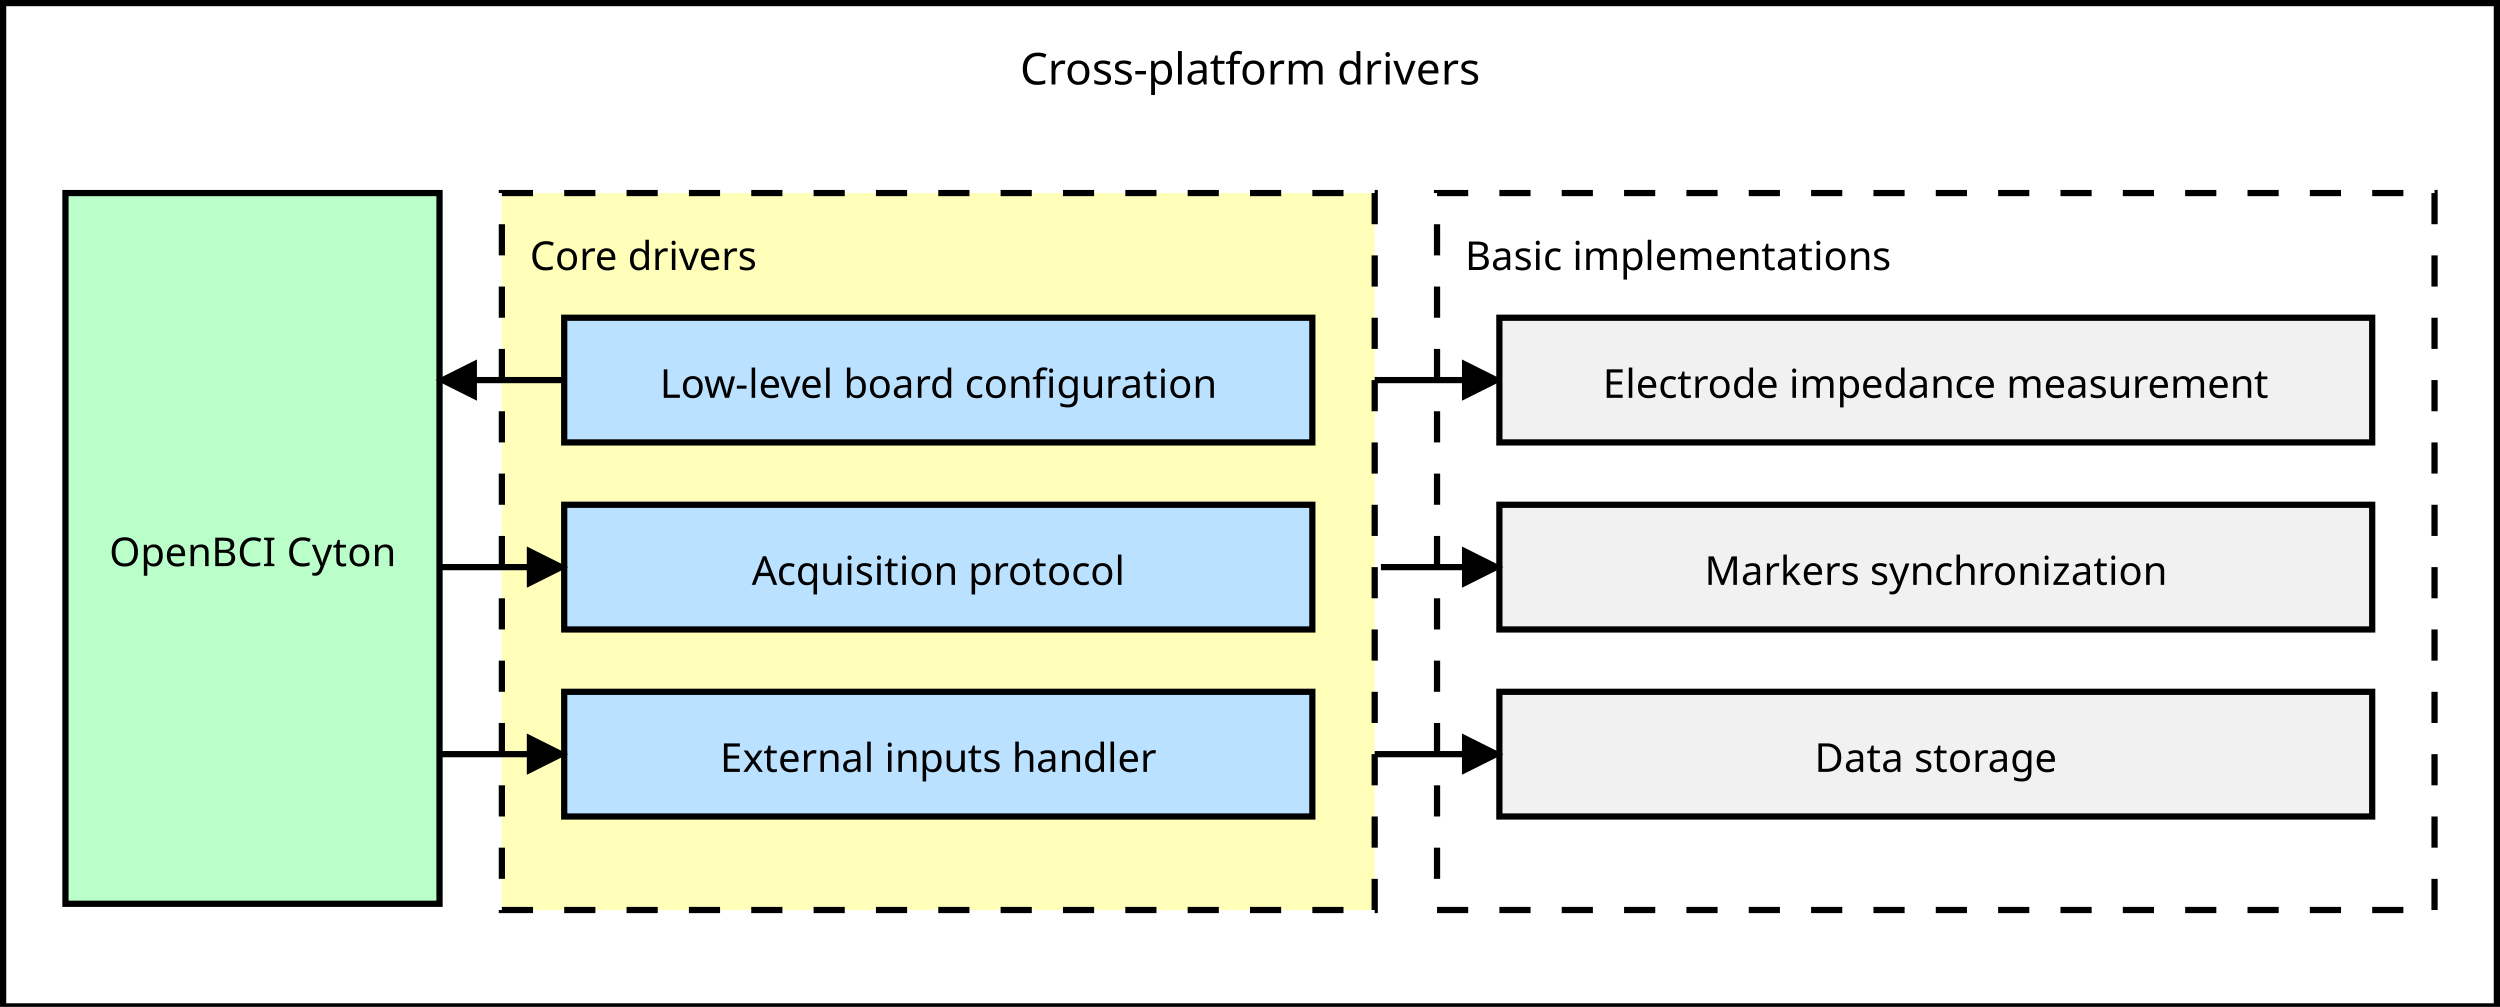 <?xml version="1.0" encoding="UTF-8"?>
<svg xmlns="http://www.w3.org/2000/svg" xmlns:xlink="http://www.w3.org/1999/xlink" width="802" height="323" viewBox="0 0 802 323">
<defs>
<g>
<g id="glyph-0-0">
<path d="M 1.328 0 L 1.328 -10.078 L 7.125 -10.078 L 7.125 0 Z M 2.047 -0.719 L 6.406 -0.719 L 6.406 -9.359 L 2.047 -9.359 Z M 2.047 -0.719 "/>
</g>
<g id="glyph-0-1">
<path d="M 5.688 -9.094 C 4.602 -9.094 3.75 -8.727 3.125 -8 C 2.508 -7.281 2.203 -6.289 2.203 -5.031 C 2.203 -3.781 2.488 -2.789 3.062 -2.062 C 3.645 -1.332 4.516 -0.969 5.672 -0.969 C 6.109 -0.969 6.523 -1.004 6.922 -1.078 C 7.316 -1.16 7.703 -1.258 8.078 -1.375 L 8.078 -0.266 C 7.703 -0.129 7.316 -0.031 6.922 0.031 C 6.523 0.102 6.047 0.141 5.484 0.141 C 4.461 0.141 3.609 -0.066 2.922 -0.484 C 2.234 -0.91 1.719 -1.516 1.375 -2.297 C 1.031 -3.078 0.859 -3.992 0.859 -5.047 C 0.859 -6.066 1.039 -6.961 1.406 -7.734 C 1.781 -8.516 2.328 -9.125 3.047 -9.562 C 3.773 -10 4.66 -10.219 5.703 -10.219 C 6.766 -10.219 7.691 -10.02 8.484 -9.625 L 7.969 -8.547 C 7.656 -8.691 7.305 -8.816 6.922 -8.922 C 6.547 -9.035 6.133 -9.094 5.688 -9.094 Z M 5.688 -9.094 "/>
</g>
<g id="glyph-0-2">
<path d="M 4.734 -7.703 C 4.867 -7.703 5.02 -7.691 5.188 -7.672 C 5.352 -7.66 5.492 -7.645 5.609 -7.625 L 5.453 -6.469 C 5.336 -6.5 5.207 -6.523 5.062 -6.547 C 4.914 -6.566 4.773 -6.578 4.641 -6.578 C 4.254 -6.578 3.891 -6.469 3.547 -6.25 C 3.211 -6.039 2.941 -5.742 2.734 -5.359 C 2.535 -4.984 2.438 -4.539 2.438 -4.031 L 2.438 0 L 1.203 0 L 1.203 -7.562 L 2.219 -7.562 L 2.359 -6.188 L 2.406 -6.188 C 2.656 -6.594 2.973 -6.945 3.359 -7.25 C 3.742 -7.551 4.203 -7.703 4.734 -7.703 Z M 4.734 -7.703 "/>
</g>
<g id="glyph-0-3">
<path d="M 7.781 -3.797 C 7.781 -2.547 7.461 -1.578 6.828 -0.891 C 6.191 -0.203 5.332 0.141 4.25 0.141 C 3.582 0.141 2.984 -0.008 2.453 -0.312 C 1.93 -0.625 1.52 -1.07 1.219 -1.656 C 0.926 -2.25 0.781 -2.961 0.781 -3.797 C 0.781 -5.047 1.094 -6.008 1.719 -6.688 C 2.352 -7.363 3.211 -7.703 4.297 -7.703 C 4.973 -7.703 5.57 -7.547 6.094 -7.234 C 6.625 -6.93 7.035 -6.488 7.328 -5.906 C 7.629 -5.332 7.781 -4.629 7.781 -3.797 Z M 2.062 -3.797 C 2.062 -2.898 2.238 -2.191 2.594 -1.672 C 2.945 -1.148 3.508 -0.891 4.281 -0.891 C 5.039 -0.891 5.598 -1.148 5.953 -1.672 C 6.305 -2.191 6.484 -2.898 6.484 -3.797 C 6.484 -4.691 6.305 -5.391 5.953 -5.891 C 5.598 -6.398 5.035 -6.656 4.266 -6.656 C 3.492 -6.656 2.93 -6.398 2.578 -5.891 C 2.234 -5.391 2.062 -4.691 2.062 -3.797 Z M 2.062 -3.797 "/>
</g>
<g id="glyph-0-4">
<path d="M 6.125 -2.094 C 6.125 -1.352 5.848 -0.797 5.297 -0.422 C 4.754 -0.047 4.023 0.141 3.109 0.141 C 2.578 0.141 2.117 0.098 1.734 0.016 C 1.359 -0.066 1.023 -0.188 0.734 -0.344 L 0.734 -1.469 C 1.035 -1.312 1.398 -1.172 1.828 -1.047 C 2.254 -0.922 2.688 -0.859 3.125 -0.859 C 3.758 -0.859 4.219 -0.957 4.5 -1.156 C 4.781 -1.363 4.922 -1.633 4.922 -1.969 C 4.922 -2.156 4.867 -2.32 4.766 -2.469 C 4.66 -2.625 4.473 -2.773 4.203 -2.922 C 3.941 -3.078 3.562 -3.25 3.062 -3.438 C 2.57 -3.625 2.148 -3.812 1.797 -4 C 1.453 -4.195 1.188 -4.426 1 -4.688 C 0.812 -4.945 0.719 -5.285 0.719 -5.703 C 0.719 -6.336 0.977 -6.828 1.5 -7.172 C 2.02 -7.523 2.707 -7.703 3.562 -7.703 C 4.02 -7.703 4.445 -7.656 4.844 -7.562 C 5.25 -7.477 5.625 -7.359 5.969 -7.203 L 5.547 -6.203 C 5.223 -6.336 4.883 -6.453 4.531 -6.547 C 4.188 -6.641 3.832 -6.688 3.469 -6.688 C 2.957 -6.688 2.566 -6.602 2.297 -6.438 C 2.035 -6.27 1.906 -6.047 1.906 -5.766 C 1.906 -5.555 1.961 -5.379 2.078 -5.234 C 2.203 -5.086 2.406 -4.945 2.688 -4.812 C 2.977 -4.676 3.367 -4.516 3.859 -4.328 C 4.336 -4.148 4.742 -3.969 5.078 -3.781 C 5.422 -3.594 5.68 -3.363 5.859 -3.094 C 6.035 -2.82 6.125 -2.488 6.125 -2.094 Z M 6.125 -2.094 "/>
</g>
<g id="glyph-0-5">
<path d="M 0.562 -3.234 L 0.562 -4.328 L 3.984 -4.328 L 3.984 -3.234 Z M 0.562 -3.234 "/>
</g>
<g id="glyph-0-6">
<path d="M 4.797 -7.703 C 5.723 -7.703 6.473 -7.375 7.047 -6.719 C 7.617 -6.07 7.906 -5.098 7.906 -3.797 C 7.906 -2.504 7.617 -1.523 7.047 -0.859 C 6.473 -0.191 5.719 0.141 4.781 0.141 C 4.195 0.141 3.711 0.031 3.328 -0.188 C 2.953 -0.406 2.656 -0.66 2.438 -0.953 L 2.359 -0.953 C 2.379 -0.797 2.395 -0.594 2.406 -0.344 C 2.426 -0.102 2.438 0.102 2.438 0.281 L 2.438 3.391 L 1.203 3.391 L 1.203 -7.562 L 2.219 -7.562 L 2.391 -6.531 L 2.438 -6.531 C 2.664 -6.863 2.961 -7.141 3.328 -7.359 C 3.691 -7.586 4.18 -7.703 4.797 -7.703 Z M 4.578 -6.656 C 3.805 -6.656 3.258 -6.438 2.938 -6 C 2.625 -5.57 2.457 -4.914 2.438 -4.031 L 2.438 -3.797 C 2.438 -2.867 2.586 -2.148 2.891 -1.641 C 3.203 -1.141 3.77 -0.891 4.594 -0.891 C 5.062 -0.891 5.441 -1.016 5.734 -1.266 C 6.035 -1.523 6.258 -1.875 6.406 -2.312 C 6.551 -2.75 6.625 -3.25 6.625 -3.812 C 6.625 -4.676 6.453 -5.363 6.109 -5.875 C 5.773 -6.395 5.266 -6.656 4.578 -6.656 Z M 4.578 -6.656 "/>
</g>
<g id="glyph-0-7">
<path d="M 2.438 0 L 1.203 0 L 1.203 -10.719 L 2.438 -10.719 Z M 2.438 0 "/>
</g>
<g id="glyph-0-8">
<path d="M 4.062 -7.688 C 4.988 -7.688 5.672 -7.484 6.109 -7.078 C 6.547 -6.672 6.766 -6.031 6.766 -5.156 L 6.766 0 L 5.875 0 L 5.625 -1.078 L 5.578 -1.078 C 5.242 -0.66 4.895 -0.352 4.531 -0.156 C 4.176 0.039 3.676 0.141 3.031 0.141 C 2.344 0.141 1.773 -0.039 1.328 -0.406 C 0.879 -0.77 0.656 -1.336 0.656 -2.109 C 0.656 -2.859 0.945 -3.438 1.531 -3.844 C 2.125 -4.25 3.039 -4.473 4.281 -4.516 L 5.562 -4.562 L 5.562 -5.016 C 5.562 -5.641 5.422 -6.07 5.141 -6.312 C 4.867 -6.562 4.488 -6.688 4 -6.688 C 3.602 -6.688 3.223 -6.625 2.859 -6.5 C 2.504 -6.383 2.172 -6.254 1.859 -6.109 L 1.484 -7.047 C 1.805 -7.223 2.191 -7.375 2.641 -7.5 C 3.098 -7.625 3.57 -7.688 4.062 -7.688 Z M 4.438 -3.656 C 3.488 -3.613 2.832 -3.461 2.469 -3.203 C 2.113 -2.941 1.938 -2.57 1.938 -2.094 C 1.938 -1.664 2.062 -1.352 2.312 -1.156 C 2.57 -0.957 2.906 -0.859 3.312 -0.859 C 3.957 -0.859 4.488 -1.035 4.906 -1.391 C 5.332 -1.742 5.547 -2.285 5.547 -3.016 L 5.547 -3.703 Z M 4.438 -3.656 "/>
</g>
<g id="glyph-0-9">
<path d="M 3.719 -0.875 C 3.906 -0.875 4.098 -0.891 4.297 -0.922 C 4.492 -0.953 4.656 -0.988 4.781 -1.031 L 4.781 -0.078 C 4.645 -0.016 4.457 0.035 4.219 0.078 C 3.977 0.117 3.742 0.141 3.516 0.141 C 3.117 0.141 2.754 0.07 2.422 -0.062 C 2.086 -0.195 1.816 -0.43 1.609 -0.766 C 1.398 -1.109 1.297 -1.586 1.297 -2.203 L 1.297 -6.609 L 0.219 -6.609 L 0.219 -7.203 L 1.312 -7.688 L 1.812 -9.297 L 2.547 -9.297 L 2.547 -7.562 L 4.734 -7.562 L 4.734 -6.609 L 2.547 -6.609 L 2.547 -2.234 C 2.547 -1.766 2.656 -1.422 2.875 -1.203 C 3.094 -0.984 3.375 -0.875 3.719 -0.875 Z M 3.719 -0.875 "/>
</g>
<g id="glyph-0-10">
<path d="M 4.688 -6.609 L 2.781 -6.609 L 2.781 0 L 1.531 0 L 1.531 -6.609 L 0.219 -6.609 L 0.219 -7.188 L 1.531 -7.609 L 1.531 -8.047 C 1.531 -9.023 1.75 -9.727 2.188 -10.156 C 2.625 -10.582 3.227 -10.797 4 -10.797 C 4.289 -10.797 4.562 -10.77 4.812 -10.719 C 5.062 -10.664 5.273 -10.609 5.453 -10.547 L 5.141 -9.562 C 4.984 -9.613 4.805 -9.66 4.609 -9.703 C 4.41 -9.754 4.207 -9.781 4 -9.781 C 3.594 -9.781 3.285 -9.641 3.078 -9.359 C 2.879 -9.086 2.781 -8.656 2.781 -8.062 L 2.781 -7.562 L 4.688 -7.562 Z M 4.688 -6.609 "/>
</g>
<g id="glyph-0-11">
<path d="M 9.5 -7.703 C 10.352 -7.703 10.988 -7.484 11.406 -7.047 C 11.832 -6.609 12.047 -5.898 12.047 -4.922 L 12.047 0 L 10.828 0 L 10.828 -4.875 C 10.828 -6.062 10.312 -6.656 9.281 -6.656 C 8.551 -6.656 8.023 -6.441 7.703 -6.016 C 7.391 -5.598 7.234 -4.984 7.234 -4.172 L 7.234 0 L 6.016 0 L 6.016 -4.875 C 6.016 -6.062 5.492 -6.656 4.453 -6.656 C 3.691 -6.656 3.164 -6.422 2.875 -5.953 C 2.582 -5.484 2.438 -4.805 2.438 -3.922 L 2.438 0 L 1.203 0 L 1.203 -7.562 L 2.203 -7.562 L 2.391 -6.531 L 2.453 -6.531 C 2.691 -6.926 3.008 -7.219 3.406 -7.406 C 3.801 -7.602 4.227 -7.703 4.688 -7.703 C 5.875 -7.703 6.645 -7.281 7 -6.438 L 7.062 -6.438 C 7.32 -6.863 7.672 -7.18 8.109 -7.391 C 8.547 -7.598 9.008 -7.703 9.5 -7.703 Z M 9.5 -7.703 "/>
</g>
<g id="glyph-0-12">
</g>
<g id="glyph-0-13">
<path d="M 3.875 0.141 C 2.938 0.141 2.188 -0.18 1.625 -0.828 C 1.062 -1.484 0.781 -2.461 0.781 -3.766 C 0.781 -5.066 1.062 -6.047 1.625 -6.703 C 2.195 -7.367 2.953 -7.703 3.891 -7.703 C 4.473 -7.703 4.953 -7.594 5.328 -7.375 C 5.703 -7.156 6.004 -6.895 6.234 -6.594 L 6.328 -6.594 C 6.316 -6.707 6.297 -6.883 6.266 -7.125 C 6.242 -7.363 6.234 -7.555 6.234 -7.703 L 6.234 -10.719 L 7.484 -10.719 L 7.484 0 L 6.469 0 L 6.297 -1.016 L 6.234 -1.016 C 6.004 -0.691 5.703 -0.414 5.328 -0.188 C 4.953 0.031 4.469 0.141 3.875 0.141 Z M 4.078 -0.891 C 4.879 -0.891 5.441 -1.109 5.766 -1.547 C 6.086 -1.984 6.25 -2.645 6.25 -3.531 L 6.25 -3.75 C 6.25 -4.688 6.094 -5.406 5.781 -5.906 C 5.469 -6.414 4.895 -6.672 4.062 -6.672 C 3.395 -6.672 2.895 -6.406 2.562 -5.875 C 2.227 -5.344 2.062 -4.629 2.062 -3.734 C 2.062 -2.836 2.227 -2.141 2.562 -1.641 C 2.895 -1.141 3.398 -0.891 4.078 -0.891 Z M 4.078 -0.891 "/>
</g>
<g id="glyph-0-14">
<path d="M 1.828 -10.406 C 2.016 -10.406 2.18 -10.336 2.328 -10.203 C 2.473 -10.078 2.547 -9.879 2.547 -9.609 C 2.547 -9.348 2.473 -9.148 2.328 -9.016 C 2.18 -8.879 2.016 -8.812 1.828 -8.812 C 1.629 -8.812 1.457 -8.879 1.312 -9.016 C 1.164 -9.148 1.094 -9.348 1.094 -9.609 C 1.094 -9.879 1.164 -10.078 1.312 -10.203 C 1.457 -10.336 1.629 -10.406 1.828 -10.406 Z M 2.438 -7.562 L 2.438 0 L 1.203 0 L 1.203 -7.562 Z M 2.438 -7.562 "/>
</g>
<g id="glyph-0-15">
<path d="M 2.859 0 L 0 -7.562 L 1.328 -7.562 L 2.938 -3.109 C 3.008 -2.898 3.086 -2.664 3.172 -2.406 C 3.254 -2.156 3.328 -1.914 3.391 -1.688 C 3.461 -1.457 3.516 -1.258 3.547 -1.094 L 3.594 -1.094 C 3.633 -1.258 3.688 -1.457 3.75 -1.688 C 3.82 -1.926 3.906 -2.172 4 -2.422 C 4.094 -2.68 4.172 -2.91 4.234 -3.109 L 5.844 -7.562 L 7.172 -7.562 L 4.297 0 Z M 2.859 0 "/>
</g>
<g id="glyph-0-16">
<path d="M 4.125 -7.703 C 4.77 -7.703 5.32 -7.562 5.781 -7.281 C 6.25 -7 6.609 -6.598 6.859 -6.078 C 7.109 -5.566 7.234 -4.973 7.234 -4.297 L 7.234 -3.547 L 2.062 -3.547 C 2.082 -2.68 2.301 -2.023 2.719 -1.578 C 3.133 -1.141 3.719 -0.922 4.469 -0.922 C 4.945 -0.922 5.375 -0.961 5.75 -1.047 C 6.125 -1.141 6.508 -1.27 6.906 -1.438 L 6.906 -0.359 C 6.52 -0.18 6.133 -0.055 5.75 0.016 C 5.375 0.098 4.93 0.141 4.422 0.141 C 3.703 0.141 3.066 -0.004 2.516 -0.297 C 1.961 -0.586 1.535 -1.02 1.234 -1.594 C 0.93 -2.176 0.781 -2.883 0.781 -3.719 C 0.781 -4.551 0.914 -5.266 1.188 -5.859 C 1.469 -6.453 1.859 -6.906 2.359 -7.219 C 2.867 -7.539 3.457 -7.703 4.125 -7.703 Z M 4.109 -6.688 C 3.516 -6.688 3.047 -6.492 2.703 -6.109 C 2.359 -5.734 2.156 -5.207 2.094 -4.531 L 5.938 -4.531 C 5.926 -5.164 5.773 -5.68 5.484 -6.078 C 5.191 -6.484 4.734 -6.688 4.109 -6.688 Z M 4.109 -6.688 "/>
</g>
<g id="glyph-1-0">
<path d="M 1.203 0 L 1.203 -9.141 L 6.469 -9.141 L 6.469 0 Z M 1.859 -0.656 L 5.812 -0.656 L 5.812 -8.484 L 1.859 -8.484 Z M 1.859 -0.656 "/>
</g>
<g id="glyph-1-1">
<path d="M 3.859 -9.141 C 4.992 -9.141 5.852 -8.969 6.438 -8.625 C 7.02 -8.289 7.312 -7.707 7.312 -6.875 C 7.312 -6.332 7.16 -5.883 6.859 -5.531 C 6.566 -5.176 6.141 -4.945 5.578 -4.844 L 5.578 -4.781 C 5.961 -4.727 6.312 -4.617 6.625 -4.453 C 6.938 -4.285 7.18 -4.051 7.359 -3.75 C 7.535 -3.457 7.625 -3.07 7.625 -2.594 C 7.625 -1.77 7.336 -1.129 6.766 -0.672 C 6.203 -0.223 5.43 0 4.453 0 L 1.234 0 L 1.234 -9.141 Z M 4.078 -5.25 C 4.867 -5.25 5.406 -5.375 5.688 -5.625 C 5.977 -5.875 6.125 -6.25 6.125 -6.75 C 6.125 -7.25 5.945 -7.609 5.594 -7.828 C 5.238 -8.047 4.676 -8.156 3.906 -8.156 L 2.391 -8.156 L 2.391 -5.25 Z M 2.391 -4.281 L 2.391 -0.969 L 4.234 -0.969 C 5.047 -0.969 5.609 -1.125 5.922 -1.438 C 6.242 -1.758 6.406 -2.176 6.406 -2.688 C 6.406 -3.164 6.238 -3.551 5.906 -3.844 C 5.57 -4.133 4.984 -4.281 4.141 -4.281 Z M 2.391 -4.281 "/>
</g>
<g id="glyph-1-2">
<path d="M 3.688 -6.969 C 4.52 -6.969 5.133 -6.785 5.531 -6.422 C 5.938 -6.055 6.141 -5.473 6.141 -4.672 L 6.141 0 L 5.328 0 L 5.109 -0.969 L 5.062 -0.969 C 4.758 -0.594 4.441 -0.316 4.109 -0.141 C 3.785 0.035 3.332 0.125 2.75 0.125 C 2.125 0.125 1.609 -0.035 1.203 -0.359 C 0.797 -0.691 0.594 -1.207 0.594 -1.906 C 0.594 -2.594 0.859 -3.117 1.391 -3.484 C 1.93 -3.859 2.758 -4.062 3.875 -4.094 L 5.047 -4.141 L 5.047 -4.547 C 5.047 -5.117 4.922 -5.516 4.672 -5.734 C 4.422 -5.953 4.07 -6.062 3.625 -6.062 C 3.258 -6.062 2.914 -6.008 2.594 -5.906 C 2.27 -5.801 1.969 -5.68 1.688 -5.547 L 1.344 -6.391 C 1.645 -6.547 2 -6.68 2.406 -6.797 C 2.812 -6.91 3.238 -6.969 3.688 -6.969 Z M 4.016 -3.312 C 3.16 -3.281 2.566 -3.145 2.234 -2.906 C 1.91 -2.664 1.75 -2.328 1.75 -1.891 C 1.75 -1.504 1.863 -1.223 2.094 -1.047 C 2.332 -0.867 2.633 -0.781 3 -0.781 C 3.582 -0.781 4.066 -0.938 4.453 -1.25 C 4.836 -1.57 5.031 -2.066 5.031 -2.734 L 5.031 -3.359 Z M 4.016 -3.312 "/>
</g>
<g id="glyph-1-3">
<path d="M 5.547 -1.891 C 5.547 -1.223 5.297 -0.719 4.797 -0.375 C 4.305 -0.039 3.645 0.125 2.812 0.125 C 2.332 0.125 1.922 0.082 1.578 0 C 1.234 -0.07 0.93 -0.176 0.672 -0.312 L 0.672 -1.328 C 0.941 -1.191 1.27 -1.066 1.656 -0.953 C 2.039 -0.836 2.438 -0.781 2.844 -0.781 C 3.414 -0.781 3.828 -0.867 4.078 -1.047 C 4.336 -1.234 4.469 -1.484 4.469 -1.797 C 4.469 -1.961 4.422 -2.113 4.328 -2.25 C 4.234 -2.383 4.062 -2.52 3.812 -2.656 C 3.57 -2.789 3.227 -2.945 2.781 -3.125 C 2.332 -3.289 1.953 -3.457 1.641 -3.625 C 1.328 -3.801 1.082 -4.008 0.906 -4.25 C 0.738 -4.488 0.656 -4.797 0.656 -5.172 C 0.656 -5.754 0.891 -6.203 1.359 -6.516 C 1.836 -6.828 2.457 -6.984 3.219 -6.984 C 3.645 -6.984 4.035 -6.941 4.391 -6.859 C 4.754 -6.785 5.094 -6.676 5.406 -6.531 L 5.031 -5.625 C 4.738 -5.75 4.43 -5.852 4.109 -5.938 C 3.797 -6.02 3.473 -6.062 3.141 -6.062 C 2.68 -6.062 2.332 -5.988 2.094 -5.844 C 1.852 -5.695 1.734 -5.492 1.734 -5.234 C 1.734 -5.047 1.785 -4.883 1.891 -4.75 C 2.004 -4.625 2.191 -4.5 2.453 -4.375 C 2.711 -4.25 3.062 -4.098 3.5 -3.922 C 3.926 -3.766 4.289 -3.598 4.594 -3.422 C 4.906 -3.254 5.141 -3.047 5.297 -2.797 C 5.461 -2.555 5.547 -2.254 5.547 -1.891 Z M 5.547 -1.891 "/>
</g>
<g id="glyph-1-4">
<path d="M 1.656 -9.438 C 1.832 -9.438 1.984 -9.375 2.109 -9.25 C 2.242 -9.133 2.312 -8.957 2.312 -8.719 C 2.312 -8.477 2.242 -8.297 2.109 -8.172 C 1.984 -8.055 1.832 -8 1.656 -8 C 1.469 -8 1.312 -8.055 1.188 -8.172 C 1.062 -8.297 1 -8.477 1 -8.719 C 1 -8.957 1.062 -9.133 1.188 -9.25 C 1.312 -9.375 1.469 -9.438 1.656 -9.438 Z M 2.219 -6.859 L 2.219 0 L 1.094 0 L 1.094 -6.859 Z M 2.219 -6.859 "/>
</g>
<g id="glyph-1-5">
<path d="M 3.844 0.125 C 3.238 0.125 2.695 0.004 2.219 -0.234 C 1.75 -0.484 1.379 -0.867 1.109 -1.391 C 0.836 -1.91 0.703 -2.578 0.703 -3.391 C 0.703 -4.234 0.844 -4.922 1.125 -5.453 C 1.406 -5.984 1.785 -6.367 2.266 -6.609 C 2.754 -6.859 3.305 -6.984 3.922 -6.984 C 4.266 -6.984 4.598 -6.945 4.922 -6.875 C 5.242 -6.801 5.508 -6.711 5.719 -6.609 L 5.375 -5.688 C 5.164 -5.758 4.926 -5.828 4.656 -5.891 C 4.383 -5.961 4.129 -6 3.891 -6 C 2.547 -6 1.875 -5.133 1.875 -3.406 C 1.875 -2.57 2.035 -1.938 2.359 -1.5 C 2.691 -1.062 3.18 -0.844 3.828 -0.844 C 4.203 -0.844 4.531 -0.879 4.812 -0.953 C 5.102 -1.035 5.367 -1.129 5.609 -1.234 L 5.609 -0.25 C 5.379 -0.125 5.125 -0.031 4.844 0.031 C 4.562 0.094 4.227 0.125 3.844 0.125 Z M 3.844 0.125 "/>
</g>
<g id="glyph-1-6">
</g>
<g id="glyph-1-7">
<path d="M 8.609 -6.984 C 9.391 -6.984 9.969 -6.785 10.344 -6.391 C 10.727 -5.992 10.922 -5.352 10.922 -4.469 L 10.922 0 L 9.812 0 L 9.812 -4.422 C 9.812 -5.504 9.348 -6.047 8.422 -6.047 C 7.754 -6.047 7.273 -5.852 6.984 -5.469 C 6.703 -5.082 6.562 -4.52 6.562 -3.781 L 6.562 0 L 5.453 0 L 5.453 -4.422 C 5.453 -5.504 4.984 -6.047 4.047 -6.047 C 3.348 -6.047 2.867 -5.832 2.609 -5.406 C 2.348 -4.977 2.219 -4.363 2.219 -3.562 L 2.219 0 L 1.094 0 L 1.094 -6.859 L 2 -6.859 L 2.156 -5.922 L 2.234 -5.922 C 2.441 -6.285 2.727 -6.551 3.094 -6.719 C 3.457 -6.895 3.844 -6.984 4.25 -6.984 C 5.32 -6.984 6.02 -6.598 6.344 -5.828 L 6.406 -5.828 C 6.633 -6.223 6.945 -6.516 7.344 -6.703 C 7.75 -6.891 8.172 -6.984 8.609 -6.984 Z M 8.609 -6.984 "/>
</g>
<g id="glyph-1-8">
<path d="M 4.344 -6.984 C 5.195 -6.984 5.879 -6.688 6.391 -6.094 C 6.91 -5.508 7.172 -4.625 7.172 -3.438 C 7.172 -2.27 6.91 -1.383 6.391 -0.781 C 5.879 -0.176 5.195 0.125 4.344 0.125 C 3.812 0.125 3.375 0.023 3.031 -0.172 C 2.688 -0.367 2.414 -0.602 2.219 -0.875 L 2.141 -0.875 C 2.148 -0.727 2.164 -0.539 2.188 -0.312 C 2.207 -0.094 2.219 0.094 2.219 0.25 L 2.219 3.078 L 1.094 3.078 L 1.094 -6.859 L 2.016 -6.859 L 2.156 -5.922 L 2.219 -5.922 C 2.414 -6.223 2.68 -6.473 3.016 -6.672 C 3.348 -6.879 3.789 -6.984 4.344 -6.984 Z M 4.141 -6.047 C 3.441 -6.047 2.945 -5.848 2.656 -5.453 C 2.375 -5.055 2.227 -4.457 2.219 -3.656 L 2.219 -3.438 C 2.219 -2.594 2.352 -1.941 2.625 -1.484 C 2.906 -1.035 3.422 -0.812 4.172 -0.812 C 4.586 -0.812 4.93 -0.926 5.203 -1.156 C 5.473 -1.383 5.672 -1.695 5.797 -2.094 C 5.93 -2.488 6 -2.941 6 -3.453 C 6 -4.234 5.848 -4.859 5.547 -5.328 C 5.242 -5.805 4.773 -6.047 4.141 -6.047 Z M 4.141 -6.047 "/>
</g>
<g id="glyph-1-9">
<path d="M 2.219 0 L 1.094 0 L 1.094 -9.719 L 2.219 -9.719 Z M 2.219 0 "/>
</g>
<g id="glyph-1-10">
<path d="M 3.734 -6.984 C 4.328 -6.984 4.832 -6.852 5.25 -6.594 C 5.676 -6.344 6 -5.984 6.219 -5.516 C 6.445 -5.055 6.562 -4.516 6.562 -3.891 L 6.562 -3.219 L 1.875 -3.219 C 1.883 -2.438 2.078 -1.844 2.453 -1.438 C 2.836 -1.031 3.375 -0.828 4.062 -0.828 C 4.488 -0.828 4.867 -0.867 5.203 -0.953 C 5.547 -1.035 5.895 -1.156 6.25 -1.312 L 6.25 -0.312 C 5.906 -0.164 5.562 -0.055 5.219 0.016 C 4.875 0.086 4.469 0.125 4 0.125 C 3.352 0.125 2.781 -0.004 2.281 -0.266 C 1.781 -0.535 1.391 -0.93 1.109 -1.453 C 0.836 -1.973 0.703 -2.613 0.703 -3.375 C 0.703 -4.125 0.828 -4.766 1.078 -5.297 C 1.328 -5.836 1.68 -6.254 2.141 -6.547 C 2.598 -6.836 3.129 -6.984 3.734 -6.984 Z M 3.719 -6.062 C 3.188 -6.062 2.766 -5.891 2.453 -5.547 C 2.141 -5.203 1.953 -4.723 1.891 -4.109 L 5.391 -4.109 C 5.379 -4.691 5.238 -5.16 4.969 -5.516 C 4.707 -5.879 4.289 -6.062 3.719 -6.062 Z M 3.719 -6.062 "/>
</g>
<g id="glyph-1-11">
<path d="M 4.391 -6.984 C 5.211 -6.984 5.832 -6.785 6.25 -6.391 C 6.664 -5.992 6.875 -5.352 6.875 -4.469 L 6.875 0 L 5.766 0 L 5.766 -4.391 C 5.766 -5.492 5.25 -6.047 4.219 -6.047 C 3.457 -6.047 2.93 -5.832 2.641 -5.406 C 2.359 -4.977 2.219 -4.363 2.219 -3.562 L 2.219 0 L 1.094 0 L 1.094 -6.859 L 2 -6.859 L 2.156 -5.922 L 2.234 -5.922 C 2.453 -6.285 2.754 -6.551 3.141 -6.719 C 3.535 -6.895 3.953 -6.984 4.391 -6.984 Z M 4.391 -6.984 "/>
</g>
<g id="glyph-1-12">
<path d="M 3.375 -0.797 C 3.551 -0.797 3.727 -0.812 3.906 -0.844 C 4.082 -0.875 4.227 -0.906 4.344 -0.938 L 4.344 -0.078 C 4.219 -0.016 4.047 0.031 3.828 0.062 C 3.609 0.102 3.395 0.125 3.188 0.125 C 2.832 0.125 2.5 0.062 2.188 -0.062 C 1.883 -0.188 1.641 -0.398 1.453 -0.703 C 1.266 -1.016 1.172 -1.445 1.172 -2 L 1.172 -5.984 L 0.203 -5.984 L 0.203 -6.531 L 1.188 -6.969 L 1.641 -8.438 L 2.297 -8.438 L 2.297 -6.859 L 4.281 -6.859 L 4.281 -5.984 L 2.297 -5.984 L 2.297 -2.016 C 2.297 -1.598 2.395 -1.289 2.594 -1.094 C 2.801 -0.895 3.062 -0.797 3.375 -0.797 Z M 3.375 -0.797 "/>
</g>
<g id="glyph-1-13">
<path d="M 7.047 -3.438 C 7.047 -2.301 6.758 -1.422 6.188 -0.797 C 5.613 -0.18 4.836 0.125 3.859 0.125 C 3.242 0.125 2.695 -0.008 2.219 -0.281 C 1.75 -0.562 1.379 -0.969 1.109 -1.5 C 0.836 -2.031 0.703 -2.676 0.703 -3.438 C 0.703 -4.57 0.988 -5.445 1.562 -6.062 C 2.133 -6.676 2.91 -6.984 3.891 -6.984 C 4.516 -6.984 5.062 -6.844 5.531 -6.562 C 6.008 -6.289 6.379 -5.891 6.641 -5.359 C 6.91 -4.836 7.047 -4.195 7.047 -3.438 Z M 1.875 -3.438 C 1.875 -2.633 2.031 -1.992 2.344 -1.516 C 2.664 -1.047 3.176 -0.812 3.875 -0.812 C 4.562 -0.812 5.066 -1.047 5.391 -1.516 C 5.723 -1.992 5.891 -2.633 5.891 -3.438 C 5.891 -4.25 5.723 -4.883 5.391 -5.344 C 5.066 -5.812 4.555 -6.047 3.859 -6.047 C 3.16 -6.047 2.656 -5.812 2.344 -5.344 C 2.031 -4.883 1.875 -4.25 1.875 -3.438 Z M 1.875 -3.438 "/>
</g>
<g id="glyph-1-14">
<path d="M 5.156 -8.25 C 4.176 -8.25 3.406 -7.922 2.844 -7.266 C 2.281 -6.609 2 -5.707 2 -4.562 C 2 -3.426 2.258 -2.531 2.781 -1.875 C 3.312 -1.219 4.098 -0.891 5.141 -0.891 C 5.547 -0.891 5.926 -0.922 6.281 -0.984 C 6.645 -1.055 6.992 -1.141 7.328 -1.234 L 7.328 -0.25 C 6.992 -0.113 6.645 -0.02 6.281 0.031 C 5.914 0.094 5.484 0.125 4.984 0.125 C 4.047 0.125 3.266 -0.066 2.641 -0.453 C 2.023 -0.836 1.562 -1.379 1.25 -2.078 C 0.938 -2.785 0.781 -3.617 0.781 -4.578 C 0.781 -5.504 0.945 -6.316 1.281 -7.016 C 1.625 -7.723 2.125 -8.273 2.781 -8.672 C 3.438 -9.066 4.234 -9.266 5.172 -9.266 C 6.129 -9.266 6.969 -9.086 7.688 -8.734 L 7.234 -7.75 C 6.953 -7.883 6.633 -8 6.281 -8.094 C 5.938 -8.195 5.562 -8.25 5.156 -8.25 Z M 5.156 -8.25 "/>
</g>
<g id="glyph-1-15">
<path d="M 4.281 -6.984 C 4.414 -6.984 4.555 -6.977 4.703 -6.969 C 4.848 -6.957 4.977 -6.938 5.094 -6.906 L 4.953 -5.875 C 4.836 -5.895 4.711 -5.914 4.578 -5.938 C 4.453 -5.957 4.328 -5.969 4.203 -5.969 C 3.859 -5.969 3.531 -5.867 3.219 -5.672 C 2.914 -5.484 2.672 -5.211 2.484 -4.859 C 2.305 -4.516 2.219 -4.113 2.219 -3.656 L 2.219 0 L 1.094 0 L 1.094 -6.859 L 2.016 -6.859 L 2.141 -5.609 L 2.188 -5.609 C 2.406 -5.984 2.691 -6.305 3.047 -6.578 C 3.398 -6.848 3.812 -6.984 4.281 -6.984 Z M 4.281 -6.984 "/>
</g>
<g id="glyph-1-16">
<path d="M 3.516 0.125 C 2.66 0.125 1.977 -0.172 1.469 -0.766 C 0.957 -1.359 0.703 -2.242 0.703 -3.422 C 0.703 -4.598 0.957 -5.484 1.469 -6.078 C 1.988 -6.68 2.676 -6.984 3.531 -6.984 C 4.062 -6.984 4.492 -6.883 4.828 -6.688 C 5.172 -6.5 5.445 -6.258 5.656 -5.969 L 5.734 -5.969 C 5.723 -6.082 5.707 -6.25 5.688 -6.469 C 5.664 -6.688 5.656 -6.859 5.656 -6.984 L 5.656 -9.719 L 6.781 -9.719 L 6.781 0 L 5.875 0 L 5.703 -0.922 L 5.656 -0.922 C 5.445 -0.629 5.172 -0.379 4.828 -0.172 C 4.492 0.023 4.055 0.125 3.516 0.125 Z M 3.703 -0.812 C 4.422 -0.812 4.926 -1.008 5.219 -1.406 C 5.52 -1.801 5.672 -2.398 5.672 -3.203 L 5.672 -3.406 C 5.672 -4.258 5.531 -4.91 5.25 -5.359 C 4.969 -5.816 4.445 -6.047 3.688 -6.047 C 3.082 -6.047 2.629 -5.805 2.328 -5.328 C 2.023 -4.848 1.875 -4.203 1.875 -3.391 C 1.875 -2.566 2.023 -1.93 2.328 -1.484 C 2.629 -1.035 3.086 -0.812 3.703 -0.812 Z M 3.703 -0.812 "/>
</g>
<g id="glyph-1-17">
<path d="M 2.594 0 L 0 -6.859 L 1.203 -6.859 L 2.656 -2.812 C 2.727 -2.625 2.801 -2.414 2.875 -2.188 C 2.957 -1.957 3.023 -1.738 3.078 -1.531 C 3.141 -1.32 3.188 -1.145 3.219 -1 L 3.266 -1 C 3.297 -1.145 3.344 -1.32 3.406 -1.531 C 3.469 -1.75 3.539 -1.973 3.625 -2.203 C 3.707 -2.43 3.781 -2.633 3.844 -2.812 L 5.297 -6.859 L 6.5 -6.859 L 3.891 0 Z M 2.594 0 "/>
</g>
<g id="glyph-1-18">
<path d="M 9.219 -4.578 C 9.219 -3.629 9.055 -2.801 8.734 -2.094 C 8.41 -1.395 7.938 -0.848 7.312 -0.453 C 6.695 -0.066 5.926 0.125 5 0.125 C 4.051 0.125 3.266 -0.066 2.641 -0.453 C 2.016 -0.848 1.547 -1.398 1.234 -2.109 C 0.93 -2.816 0.781 -3.645 0.781 -4.594 C 0.781 -5.531 0.93 -6.348 1.234 -7.047 C 1.547 -7.742 2.016 -8.289 2.641 -8.688 C 3.266 -9.082 4.055 -9.281 5.016 -9.281 C 5.93 -9.281 6.695 -9.082 7.312 -8.688 C 7.938 -8.301 8.41 -7.754 8.734 -7.047 C 9.055 -6.348 9.219 -5.523 9.219 -4.578 Z M 2 -4.578 C 2 -3.43 2.238 -2.523 2.719 -1.859 C 3.207 -1.203 3.969 -0.875 5 -0.875 C 6.039 -0.875 6.801 -1.203 7.281 -1.859 C 7.758 -2.523 8 -3.43 8 -4.578 C 8 -5.734 7.758 -6.633 7.281 -7.281 C 6.801 -7.938 6.047 -8.266 5.016 -8.266 C 3.984 -8.266 3.223 -7.938 2.734 -7.281 C 2.242 -6.633 2 -5.734 2 -4.578 Z M 2 -4.578 "/>
</g>
<g id="glyph-1-19">
<path d="M 3.812 0 L 0.516 0 L 0.516 -0.672 L 1.594 -0.906 L 1.594 -8.219 L 0.516 -8.469 L 0.516 -9.141 L 3.812 -9.141 L 3.812 -8.469 L 2.734 -8.219 L 2.734 -0.906 L 3.812 -0.672 Z M 3.812 0 "/>
</g>
<g id="glyph-1-20">
<path d="M 0.016 -6.859 L 1.219 -6.859 L 2.703 -2.953 C 2.828 -2.609 2.941 -2.281 3.047 -1.969 C 3.148 -1.664 3.227 -1.375 3.281 -1.094 L 3.328 -1.094 C 3.379 -1.301 3.457 -1.578 3.562 -1.922 C 3.676 -2.266 3.797 -2.613 3.922 -2.969 L 5.312 -6.859 L 6.531 -6.859 L 3.578 0.953 C 3.336 1.598 3.023 2.113 2.641 2.5 C 2.266 2.883 1.742 3.078 1.078 3.078 C 0.867 3.078 0.688 3.062 0.531 3.031 C 0.383 3.008 0.254 2.988 0.141 2.969 L 0.141 2.078 C 0.234 2.086 0.344 2.102 0.469 2.125 C 0.602 2.145 0.742 2.156 0.891 2.156 C 1.285 2.156 1.602 2.039 1.844 1.812 C 2.094 1.594 2.285 1.301 2.422 0.938 L 2.781 0.031 Z M 0.016 -6.859 "/>
</g>
<g id="glyph-1-21">
<path d="M 6.344 0 L 1.234 0 L 1.234 -9.141 L 6.344 -9.141 L 6.344 -8.125 L 2.391 -8.125 L 2.391 -5.266 L 6.109 -5.266 L 6.109 -4.281 L 2.391 -4.281 L 2.391 -1.016 L 6.344 -1.016 Z M 6.344 0 "/>
</g>
<g id="glyph-1-22">
<path d="M 2.719 -3.5 L 0.344 -6.859 L 1.625 -6.859 L 3.391 -4.281 L 5.141 -6.859 L 6.406 -6.859 L 4.047 -3.5 L 6.547 0 L 5.266 0 L 3.391 -2.734 L 1.5 0 L 0.234 0 Z M 2.719 -3.5 "/>
</g>
<g id="glyph-1-23">
<path d="M 6.828 -6.859 L 6.828 0 L 5.906 0 L 5.734 -0.906 L 5.688 -0.906 C 5.457 -0.551 5.145 -0.289 4.75 -0.125 C 4.363 0.039 3.945 0.125 3.5 0.125 C 2.676 0.125 2.055 -0.07 1.641 -0.469 C 1.223 -0.863 1.016 -1.5 1.016 -2.375 L 1.016 -6.859 L 2.156 -6.859 L 2.156 -2.438 C 2.156 -1.352 2.66 -0.812 3.672 -0.812 C 4.43 -0.812 4.957 -1.02 5.25 -1.438 C 5.539 -1.863 5.688 -2.477 5.688 -3.281 L 5.688 -6.859 Z M 6.828 -6.859 "/>
</g>
<g id="glyph-1-24">
<path d="M 2.219 -6.875 C 2.219 -6.531 2.195 -6.207 2.156 -5.906 L 2.234 -5.906 C 2.453 -6.258 2.75 -6.523 3.125 -6.703 C 3.508 -6.879 3.922 -6.969 4.359 -6.969 C 5.203 -6.969 5.832 -6.77 6.25 -6.375 C 6.664 -5.977 6.875 -5.344 6.875 -4.469 L 6.875 0 L 5.766 0 L 5.766 -4.391 C 5.766 -5.492 5.25 -6.047 4.219 -6.047 C 3.457 -6.047 2.93 -5.828 2.641 -5.391 C 2.359 -4.961 2.219 -4.348 2.219 -3.547 L 2.219 0 L 1.094 0 L 1.094 -9.719 L 2.219 -9.719 Z M 2.219 -6.875 "/>
</g>
<g id="glyph-1-25">
<path d="M 1.234 0 L 1.234 -9.141 L 2.391 -9.141 L 2.391 -1.031 L 6.391 -1.031 L 6.391 0 Z M 1.234 0 "/>
</g>
<g id="glyph-1-26">
<path d="M 5.516 -3.875 C 5.398 -4.227 5.301 -4.57 5.219 -4.906 C 5.145 -5.238 5.086 -5.5 5.047 -5.688 L 4.984 -5.688 C 4.953 -5.5 4.895 -5.238 4.812 -4.906 C 4.738 -4.57 4.645 -4.223 4.531 -3.859 L 3.297 -0.016 L 2.016 -0.016 L 0.141 -6.875 L 1.312 -6.875 L 2.25 -3.219 C 2.344 -2.844 2.43 -2.469 2.516 -2.094 C 2.609 -1.719 2.672 -1.41 2.703 -1.172 L 2.75 -1.172 C 2.781 -1.305 2.816 -1.477 2.859 -1.688 C 2.91 -1.906 2.969 -2.129 3.031 -2.359 C 3.094 -2.598 3.156 -2.812 3.219 -3 L 4.422 -6.875 L 5.656 -6.875 L 6.828 -3 C 6.922 -2.719 7.016 -2.406 7.109 -2.062 C 7.203 -1.719 7.266 -1.422 7.297 -1.172 L 7.344 -1.172 C 7.375 -1.391 7.43 -1.688 7.516 -2.062 C 7.609 -2.438 7.707 -2.82 7.812 -3.219 L 8.766 -6.875 L 9.922 -6.875 L 8.016 -0.016 L 6.688 -0.016 Z M 5.516 -3.875 "/>
</g>
<g id="glyph-1-27">
<path d="M 0.516 -2.938 L 0.516 -3.922 L 3.609 -3.922 L 3.609 -2.938 Z M 0.516 -2.938 "/>
</g>
<g id="glyph-1-28">
<path d="M 2.219 -7.359 C 2.219 -7.066 2.207 -6.797 2.188 -6.547 C 2.176 -6.297 2.164 -6.098 2.156 -5.953 L 2.219 -5.953 C 2.414 -6.242 2.68 -6.484 3.016 -6.672 C 3.359 -6.867 3.801 -6.969 4.344 -6.969 C 5.195 -6.969 5.879 -6.672 6.391 -6.078 C 6.91 -5.492 7.172 -4.609 7.172 -3.422 C 7.172 -2.242 6.91 -1.359 6.391 -0.766 C 5.867 -0.172 5.188 0.125 4.344 0.125 C 3.801 0.125 3.359 0.031 3.016 -0.156 C 2.68 -0.352 2.414 -0.594 2.219 -0.875 L 2.125 -0.875 L 1.891 0 L 1.094 0 L 1.094 -9.719 L 2.219 -9.719 Z M 4.141 -6.047 C 3.422 -6.047 2.922 -5.832 2.641 -5.406 C 2.359 -4.988 2.219 -4.344 2.219 -3.469 L 2.219 -3.422 C 2.219 -2.578 2.352 -1.93 2.625 -1.484 C 2.906 -1.035 3.422 -0.812 4.172 -0.812 C 4.785 -0.812 5.242 -1.035 5.547 -1.484 C 5.848 -1.93 6 -2.582 6 -3.438 C 6 -5.176 5.379 -6.047 4.141 -6.047 Z M 4.141 -6.047 "/>
</g>
<g id="glyph-1-29">
<path d="M 4.25 -5.984 L 2.516 -5.984 L 2.516 0 L 1.391 0 L 1.391 -5.984 L 0.188 -5.984 L 0.188 -6.516 L 1.391 -6.891 L 1.391 -7.297 C 1.391 -8.18 1.586 -8.816 1.984 -9.203 C 2.379 -9.598 2.926 -9.797 3.625 -9.797 C 3.895 -9.797 4.141 -9.77 4.359 -9.719 C 4.586 -9.676 4.785 -9.625 4.953 -9.562 L 4.656 -8.672 C 4.52 -8.711 4.363 -8.754 4.188 -8.797 C 4.008 -8.848 3.828 -8.875 3.641 -8.875 C 3.266 -8.875 2.984 -8.742 2.797 -8.484 C 2.609 -8.234 2.516 -7.844 2.516 -7.312 L 2.516 -6.859 L 4.25 -6.859 Z M 6.062 -9.438 C 6.238 -9.438 6.391 -9.375 6.516 -9.25 C 6.648 -9.133 6.719 -8.957 6.719 -8.719 C 6.719 -8.477 6.648 -8.297 6.516 -8.172 C 6.391 -8.055 6.238 -8 6.062 -8 C 5.875 -8 5.719 -8.055 5.594 -8.172 C 5.469 -8.297 5.406 -8.477 5.406 -8.719 C 5.406 -8.957 5.469 -9.133 5.594 -9.25 C 5.719 -9.375 5.875 -9.438 6.062 -9.438 Z M 6.625 -6.859 L 6.625 0 L 5.5 0 L 5.5 -6.859 Z M 6.625 -6.859 "/>
</g>
<g id="glyph-1-30">
<path d="M 3.516 -6.984 C 3.973 -6.984 4.379 -6.895 4.734 -6.719 C 5.098 -6.551 5.41 -6.297 5.672 -5.953 L 5.734 -5.953 L 5.891 -6.859 L 6.781 -6.859 L 6.781 0.109 C 6.781 1.098 6.531 1.836 6.031 2.328 C 5.531 2.828 4.758 3.078 3.719 3.078 C 2.707 3.078 1.879 2.93 1.234 2.641 L 1.234 1.594 C 1.91 1.957 2.758 2.141 3.781 2.141 C 4.363 2.141 4.82 1.961 5.156 1.609 C 5.5 1.266 5.672 0.797 5.672 0.203 L 5.672 -0.062 C 5.672 -0.164 5.672 -0.312 5.672 -0.5 C 5.68 -0.695 5.691 -0.832 5.703 -0.906 L 5.656 -0.906 C 5.195 -0.219 4.488 0.125 3.531 0.125 C 2.645 0.125 1.953 -0.18 1.453 -0.797 C 0.953 -1.422 0.703 -2.297 0.703 -3.422 C 0.703 -4.516 0.953 -5.379 1.453 -6.016 C 1.953 -6.66 2.641 -6.984 3.516 -6.984 Z M 3.672 -6.047 C 3.098 -6.047 2.656 -5.816 2.344 -5.359 C 2.031 -4.898 1.875 -4.25 1.875 -3.406 C 1.875 -2.562 2.023 -1.914 2.328 -1.469 C 2.641 -1.02 3.098 -0.797 3.703 -0.797 C 4.391 -0.797 4.891 -0.977 5.203 -1.344 C 5.523 -1.719 5.688 -2.316 5.688 -3.141 L 5.688 -3.422 C 5.688 -4.359 5.52 -5.031 5.188 -5.438 C 4.863 -5.844 4.359 -6.047 3.672 -6.047 Z M 3.672 -6.047 "/>
</g>
<g id="glyph-1-31">
<path d="M 8.562 -4.656 C 8.562 -3.113 8.141 -1.953 7.297 -1.172 C 6.461 -0.391 5.289 0 3.781 0 L 1.234 0 L 1.234 -9.141 L 4.062 -9.141 C 4.977 -9.141 5.77 -8.969 6.438 -8.625 C 7.113 -8.281 7.633 -7.773 8 -7.109 C 8.375 -6.453 8.562 -5.633 8.562 -4.656 Z M 7.344 -4.625 C 7.344 -5.844 7.039 -6.734 6.438 -7.297 C 5.844 -7.867 4.992 -8.156 3.891 -8.156 L 2.391 -8.156 L 2.391 -0.984 L 3.641 -0.984 C 6.109 -0.984 7.344 -2.195 7.344 -4.625 Z M 7.344 -4.625 "/>
</g>
<g id="glyph-1-32">
<path d="M 6.969 0 L 5.875 -2.828 L 2.25 -2.828 L 1.172 0 L 0 0 L 3.578 -9.172 L 4.609 -9.172 L 8.172 0 Z M 4.5 -6.609 C 4.477 -6.68 4.438 -6.805 4.375 -6.984 C 4.312 -7.16 4.254 -7.344 4.203 -7.531 C 4.148 -7.727 4.102 -7.879 4.062 -7.984 C 4.008 -7.723 3.941 -7.461 3.859 -7.203 C 3.785 -6.953 3.723 -6.754 3.672 -6.609 L 2.641 -3.859 L 5.531 -3.859 Z M 4.5 -6.609 "/>
</g>
<g id="glyph-1-33">
<path d="M 5.656 0.141 C 5.656 -0.016 5.66 -0.191 5.672 -0.391 C 5.68 -0.598 5.695 -0.773 5.719 -0.922 L 5.641 -0.922 C 5.441 -0.629 5.172 -0.379 4.828 -0.172 C 4.484 0.023 4.039 0.125 3.5 0.125 C 2.664 0.125 1.988 -0.172 1.469 -0.766 C 0.957 -1.359 0.703 -2.242 0.703 -3.422 C 0.703 -4.598 0.961 -5.484 1.484 -6.078 C 2.016 -6.68 2.695 -6.984 3.531 -6.984 C 4.07 -6.984 4.508 -6.879 4.844 -6.672 C 5.188 -6.473 5.461 -6.223 5.672 -5.922 L 5.719 -5.922 L 5.891 -6.859 L 6.781 -6.859 L 6.781 3.078 L 5.656 3.078 Z M 3.719 -0.812 C 4.414 -0.812 4.91 -1.004 5.203 -1.391 C 5.504 -1.773 5.66 -2.367 5.672 -3.172 L 5.672 -3.406 C 5.672 -4.27 5.523 -4.926 5.234 -5.375 C 4.941 -5.82 4.426 -6.047 3.688 -6.047 C 3.07 -6.047 2.613 -5.805 2.312 -5.328 C 2.02 -4.848 1.875 -4.203 1.875 -3.391 C 1.875 -2.578 2.023 -1.941 2.328 -1.484 C 2.629 -1.035 3.094 -0.812 3.719 -0.812 Z M 3.719 -0.812 "/>
</g>
<g id="glyph-1-34">
<path d="M 5.266 0 L 2.266 -8.016 L 2.219 -8.016 C 2.238 -7.742 2.254 -7.383 2.266 -6.938 C 2.285 -6.488 2.297 -6.023 2.297 -5.547 L 2.297 0 L 1.234 0 L 1.234 -9.141 L 2.938 -9.141 L 5.766 -1.656 L 5.812 -1.656 L 8.672 -9.141 L 10.359 -9.141 L 10.359 0 L 9.219 0 L 9.219 -5.625 C 9.219 -6.062 9.227 -6.5 9.25 -6.938 C 9.281 -7.375 9.301 -7.727 9.312 -8 L 9.266 -8 L 6.219 0 Z M 5.266 0 "/>
</g>
<g id="glyph-1-35">
<path d="M 2.203 -4.641 C 2.203 -4.504 2.191 -4.328 2.172 -4.109 C 2.16 -3.891 2.156 -3.695 2.156 -3.531 L 2.203 -3.531 C 2.254 -3.602 2.328 -3.703 2.422 -3.828 C 2.523 -3.953 2.629 -4.082 2.734 -4.219 C 2.848 -4.352 2.941 -4.461 3.016 -4.547 L 5.203 -6.859 L 6.531 -6.859 L 3.75 -3.922 L 6.719 0 L 5.359 0 L 2.984 -3.203 L 2.203 -2.516 L 2.203 0 L 1.094 0 L 1.094 -9.719 L 2.203 -9.719 Z M 2.203 -4.641 "/>
</g>
<g id="glyph-1-36">
<path d="M 5.516 0 L 0.5 0 L 0.5 -0.75 L 4.188 -5.984 L 0.719 -5.984 L 0.719 -6.859 L 5.422 -6.859 L 5.422 -6.016 L 1.797 -0.875 L 5.516 -0.875 Z M 5.516 0 "/>
</g>
</g>
</defs>
<rect x="-80.2" y="-32.3" width="962.4" height="387.6" fill="rgb(100%, 100%, 100%)" fill-opacity="1"/>
<path fill-rule="evenodd" fill="rgb(100%, 100%, 100%)" fill-opacity="1" stroke-width="0.1" stroke-linecap="butt" stroke-linejoin="miter" stroke="rgb(0%, 0%, 0%)" stroke-opacity="1" stroke-miterlimit="10" d="M 15 19.953 L 55 19.953 L 55 36.046 L 15 36.046 Z M 15 19.953 " transform="matrix(20, 0, 0, 20, -299, -398.069)"/>
<g fill="rgb(0%, 0%, 0%)" fill-opacity="1">
<use xlink:href="#glyph-0-1" x="327.25" y="27.092"/>
<use xlink:href="#glyph-0-2" x="336.139" y="27.092"/>
<use xlink:href="#glyph-0-3" x="341.694" y="27.092"/>
<use xlink:href="#glyph-0-4" x="350.306" y="27.092"/>
<use xlink:href="#glyph-0-4" x="356.972" y="27.092"/>
<use xlink:href="#glyph-0-5" x="363.639" y="27.092"/>
<use xlink:href="#glyph-0-6" x="368.083" y="27.092"/>
<use xlink:href="#glyph-0-7" x="376.694" y="27.092"/>
<use xlink:href="#glyph-0-8" x="380.306" y="27.092"/>
<use xlink:href="#glyph-0-9" x="388.083" y="27.092"/>
<use xlink:href="#glyph-0-10" x="393.083" y="27.092"/>
<use xlink:href="#glyph-0-3" x="397.806" y="27.092"/>
<use xlink:href="#glyph-0-2" x="406.417" y="27.092"/>
<use xlink:href="#glyph-0-11" x="412.25" y="27.092"/>
<use xlink:href="#glyph-0-12" x="425.306" y="27.092"/>
<use xlink:href="#glyph-0-13" x="428.917" y="27.092"/>
<use xlink:href="#glyph-0-2" x="437.528" y="27.092"/>
<use xlink:href="#glyph-0-14" x="443.361" y="27.092"/>
<use xlink:href="#glyph-0-15" x="446.972" y="27.092"/>
<use xlink:href="#glyph-0-16" x="454.194" y="27.092"/>
<use xlink:href="#glyph-0-2" x="462.25" y="27.092"/>
<use xlink:href="#glyph-0-4" x="468.083" y="27.092"/>
</g>
<path fill-rule="evenodd" fill="rgb(100%, 100%, 100%)" fill-opacity="1" stroke-width="0.1" stroke-linecap="butt" stroke-linejoin="miter" stroke="rgb(0%, 0%, 0%)" stroke-opacity="1" stroke-dasharray="0.5 0.5" stroke-miterlimit="10" d="M 38 23 L 54 23 L 54 34.5 L 38 34.5 Z M 38 23 " transform="matrix(20, 0, 0, 20, -299, -398.069)"/>
<g fill="rgb(0%, 0%, 0%)" fill-opacity="1">
<use xlink:href="#glyph-1-1" x="470" y="86.624"/>
<use xlink:href="#glyph-1-2" x="478.333" y="86.624"/>
<use xlink:href="#glyph-1-3" x="485.556" y="86.624"/>
<use xlink:href="#glyph-1-4" x="491.667" y="86.624"/>
<use xlink:href="#glyph-1-5" x="495" y="86.624"/>
<use xlink:href="#glyph-1-6" x="501.111" y="86.624"/>
<use xlink:href="#glyph-1-4" x="504.444" y="86.624"/>
<use xlink:href="#glyph-1-7" x="507.778" y="86.624"/>
<use xlink:href="#glyph-1-8" x="519.722" y="86.624"/>
<use xlink:href="#glyph-1-9" x="527.5" y="86.624"/>
<use xlink:href="#glyph-1-10" x="530.833" y="86.624"/>
<use xlink:href="#glyph-1-7" x="538.056" y="86.624"/>
<use xlink:href="#glyph-1-10" x="550" y="86.624"/>
<use xlink:href="#glyph-1-11" x="557.222" y="86.624"/>
<use xlink:href="#glyph-1-12" x="565" y="86.624"/>
<use xlink:href="#glyph-1-2" x="569.722" y="86.624"/>
<use xlink:href="#glyph-1-12" x="576.944" y="86.624"/>
<use xlink:href="#glyph-1-4" x="581.667" y="86.624"/>
<use xlink:href="#glyph-1-13" x="585" y="86.624"/>
<use xlink:href="#glyph-1-11" x="592.778" y="86.624"/>
<use xlink:href="#glyph-1-3" x="600.556" y="86.624"/>
</g>
<path fill-rule="evenodd" fill="rgb(100%, 100%, 72.941%)" fill-opacity="1" stroke-width="0.1" stroke-linecap="butt" stroke-linejoin="miter" stroke="rgb(0%, 0%, 0%)" stroke-opacity="1" stroke-dasharray="0.5 0.5" stroke-miterlimit="10" d="M 23 23 L 37 23 L 37 34.5 L 23 34.5 Z M 23 23 " transform="matrix(20, 0, 0, 20, -299, -398.069)"/>
<g fill="rgb(0%, 0%, 0%)" fill-opacity="1">
<use xlink:href="#glyph-1-14" x="170" y="86.624"/>
<use xlink:href="#glyph-1-13" x="178.056" y="86.624"/>
<use xlink:href="#glyph-1-15" x="185.833" y="86.624"/>
<use xlink:href="#glyph-1-10" x="190.833" y="86.624"/>
<use xlink:href="#glyph-1-6" x="198.056" y="86.624"/>
<use xlink:href="#glyph-1-16" x="201.389" y="86.624"/>
<use xlink:href="#glyph-1-15" x="209.167" y="86.624"/>
<use xlink:href="#glyph-1-4" x="214.444" y="86.624"/>
<use xlink:href="#glyph-1-17" x="217.778" y="86.624"/>
<use xlink:href="#glyph-1-10" x="224.167" y="86.624"/>
<use xlink:href="#glyph-1-15" x="231.389" y="86.624"/>
<use xlink:href="#glyph-1-3" x="236.667" y="86.624"/>
</g>
<path fill-rule="evenodd" fill="rgb(72.941%, 100%, 78.824%)" fill-opacity="1" stroke-width="0.1" stroke-linecap="butt" stroke-linejoin="miter" stroke="rgb(0%, 0%, 0%)" stroke-opacity="1" stroke-miterlimit="10" d="M 16 23 L 22 23 L 22 34.4 L 16 34.4 Z M 16 23 " transform="matrix(20, 0, 0, 20, -299, -398.069)"/>
<g fill="rgb(0%, 0%, 0%)" fill-opacity="1">
<use xlink:href="#glyph-1-18" x="35.043" y="181.624"/>
<use xlink:href="#glyph-1-8" x="45.043" y="181.624"/>
<use xlink:href="#glyph-1-10" x="52.821" y="181.624"/>
<use xlink:href="#glyph-1-11" x="60.043" y="181.624"/>
<use xlink:href="#glyph-1-1" x="67.821" y="181.624"/>
<use xlink:href="#glyph-1-14" x="76.154" y="181.624"/>
<use xlink:href="#glyph-1-19" x="84.21" y="181.624"/>
<use xlink:href="#glyph-1-6" x="88.654" y="181.624"/>
<use xlink:href="#glyph-1-14" x="91.987" y="181.624"/>
<use xlink:href="#glyph-1-20" x="100.043" y="181.624"/>
<use xlink:href="#glyph-1-12" x="106.71" y="181.624"/>
<use xlink:href="#glyph-1-13" x="111.432" y="181.624"/>
<use xlink:href="#glyph-1-11" x="119.21" y="181.624"/>
</g>
<path fill-rule="evenodd" fill="rgb(72.941%, 88.235%, 100%)" fill-opacity="1" stroke-width="0.1" stroke-linecap="butt" stroke-linejoin="miter" stroke="rgb(0%, 0%, 0%)" stroke-opacity="1" stroke-miterlimit="10" d="M 24 31 L 36 31 L 36 33 L 24 33 Z M 24 31 " transform="matrix(20, 0, 0, 20, -299, -398.069)"/>
<g fill="rgb(0%, 0%, 0%)" fill-opacity="1">
<use xlink:href="#glyph-1-21" x="231" y="247.624"/>
<use xlink:href="#glyph-1-22" x="238.222" y="247.624"/>
<use xlink:href="#glyph-1-12" x="244.889" y="247.624"/>
<use xlink:href="#glyph-1-10" x="249.611" y="247.624"/>
<use xlink:href="#glyph-1-15" x="256.833" y="247.624"/>
<use xlink:href="#glyph-1-11" x="262.111" y="247.624"/>
<use xlink:href="#glyph-1-2" x="269.889" y="247.624"/>
<use xlink:href="#glyph-1-9" x="277.111" y="247.624"/>
<use xlink:href="#glyph-1-6" x="280.444" y="247.624"/>
<use xlink:href="#glyph-1-4" x="283.778" y="247.624"/>
<use xlink:href="#glyph-1-11" x="287.111" y="247.624"/>
<use xlink:href="#glyph-1-8" x="294.889" y="247.624"/>
<use xlink:href="#glyph-1-23" x="302.667" y="247.624"/>
<use xlink:href="#glyph-1-12" x="310.444" y="247.624"/>
<use xlink:href="#glyph-1-3" x="315.167" y="247.624"/>
<use xlink:href="#glyph-1-6" x="321.278" y="247.624"/>
<use xlink:href="#glyph-1-24" x="324.611" y="247.624"/>
<use xlink:href="#glyph-1-2" x="332.389" y="247.624"/>
<use xlink:href="#glyph-1-11" x="339.611" y="247.624"/>
<use xlink:href="#glyph-1-16" x="347.389" y="247.624"/>
<use xlink:href="#glyph-1-9" x="355.167" y="247.624"/>
<use xlink:href="#glyph-1-10" x="358.5" y="247.624"/>
<use xlink:href="#glyph-1-15" x="365.722" y="247.624"/>
</g>
<path fill-rule="evenodd" fill="rgb(72.941%, 88.235%, 100%)" fill-opacity="1" stroke-width="0.1" stroke-linecap="butt" stroke-linejoin="miter" stroke="rgb(0%, 0%, 0%)" stroke-opacity="1" stroke-miterlimit="10" d="M 24 25 L 36 25 L 36 27 L 24 27 Z M 24 25 " transform="matrix(20, 0, 0, 20, -299, -398.069)"/>
<g fill="rgb(0%, 0%, 0%)" fill-opacity="1">
<use xlink:href="#glyph-1-25" x="211.703" y="127.624"/>
<use xlink:href="#glyph-1-13" x="218.37" y="127.624"/>
<use xlink:href="#glyph-1-26" x="225.87" y="127.624"/>
<use xlink:href="#glyph-1-27" x="235.87" y="127.624"/>
<use xlink:href="#glyph-1-9" x="240.036" y="127.624"/>
<use xlink:href="#glyph-1-10" x="243.37" y="127.624"/>
<use xlink:href="#glyph-1-17" x="250.314" y="127.624"/>
<use xlink:href="#glyph-1-10" x="256.703" y="127.624"/>
<use xlink:href="#glyph-1-9" x="263.925" y="127.624"/>
<use xlink:href="#glyph-1-6" x="267.259" y="127.624"/>
<use xlink:href="#glyph-1-28" x="270.592" y="127.624"/>
<use xlink:href="#glyph-1-13" x="278.37" y="127.624"/>
<use xlink:href="#glyph-1-2" x="286.148" y="127.624"/>
<use xlink:href="#glyph-1-15" x="293.37" y="127.624"/>
<use xlink:href="#glyph-1-16" x="298.37" y="127.624"/>
<use xlink:href="#glyph-1-6" x="306.148" y="127.624"/>
<use xlink:href="#glyph-1-5" x="309.481" y="127.624"/>
<use xlink:href="#glyph-1-13" x="315.592" y="127.624"/>
<use xlink:href="#glyph-1-11" x="323.37" y="127.624"/>
<use xlink:href="#glyph-1-29" x="331.148" y="127.624"/>
<use xlink:href="#glyph-1-30" x="338.925" y="127.624"/>
<use xlink:href="#glyph-1-23" x="346.703" y="127.624"/>
<use xlink:href="#glyph-1-15" x="354.481" y="127.624"/>
<use xlink:href="#glyph-1-2" x="359.481" y="127.624"/>
<use xlink:href="#glyph-1-12" x="366.703" y="127.624"/>
<use xlink:href="#glyph-1-4" x="371.425" y="127.624"/>
<use xlink:href="#glyph-1-13" x="374.759" y="127.624"/>
<use xlink:href="#glyph-1-11" x="382.536" y="127.624"/>
</g>
<path fill-rule="evenodd" fill="rgb(94.51%, 94.51%, 94.51%)" fill-opacity="1" stroke-width="0.1" stroke-linecap="butt" stroke-linejoin="miter" stroke="rgb(0%, 0%, 0%)" stroke-opacity="1" stroke-miterlimit="10" d="M 39 31 L 53 31 L 53 33 L 39 33 Z M 39 31 " transform="matrix(20, 0, 0, 20, -299, -398.069)"/>
<g fill="rgb(0%, 0%, 0%)" fill-opacity="1">
<use xlink:href="#glyph-1-31" x="582.113" y="247.624"/>
<use xlink:href="#glyph-1-2" x="591.558" y="247.624"/>
<use xlink:href="#glyph-1-12" x="598.78" y="247.624"/>
<use xlink:href="#glyph-1-2" x="603.502" y="247.624"/>
<use xlink:href="#glyph-1-6" x="610.724" y="247.624"/>
<use xlink:href="#glyph-1-3" x="614.058" y="247.624"/>
<use xlink:href="#glyph-1-12" x="620.169" y="247.624"/>
<use xlink:href="#glyph-1-13" x="624.891" y="247.624"/>
<use xlink:href="#glyph-1-15" x="632.669" y="247.624"/>
<use xlink:href="#glyph-1-2" x="637.669" y="247.624"/>
<use xlink:href="#glyph-1-30" x="644.891" y="247.624"/>
<use xlink:href="#glyph-1-10" x="652.669" y="247.624"/>
</g>
<path fill-rule="evenodd" fill="rgb(72.941%, 88.235%, 100%)" fill-opacity="1" stroke-width="0.1" stroke-linecap="butt" stroke-linejoin="miter" stroke="rgb(0%, 0%, 0%)" stroke-opacity="1" stroke-miterlimit="10" d="M 24 28 L 36 28 L 36 30 L 24 30 Z M 24 28 " transform="matrix(20, 0, 0, 20, -299, -398.069)"/>
<g fill="rgb(0%, 0%, 0%)" fill-opacity="1">
<use xlink:href="#glyph-1-32" x="241.156" y="187.624"/>
<use xlink:href="#glyph-1-5" x="249.212" y="187.624"/>
<use xlink:href="#glyph-1-33" x="255.323" y="187.624"/>
<use xlink:href="#glyph-1-23" x="263.101" y="187.624"/>
<use xlink:href="#glyph-1-4" x="270.878" y="187.624"/>
<use xlink:href="#glyph-1-3" x="274.212" y="187.624"/>
<use xlink:href="#glyph-1-4" x="280.323" y="187.624"/>
<use xlink:href="#glyph-1-12" x="283.656" y="187.624"/>
<use xlink:href="#glyph-1-4" x="288.378" y="187.624"/>
<use xlink:href="#glyph-1-13" x="291.712" y="187.624"/>
<use xlink:href="#glyph-1-11" x="299.49" y="187.624"/>
<use xlink:href="#glyph-1-6" x="307.267" y="187.624"/>
<use xlink:href="#glyph-1-8" x="310.601" y="187.624"/>
<use xlink:href="#glyph-1-15" x="318.378" y="187.624"/>
<use xlink:href="#glyph-1-13" x="323.378" y="187.624"/>
<use xlink:href="#glyph-1-12" x="331.156" y="187.624"/>
<use xlink:href="#glyph-1-13" x="335.878" y="187.624"/>
<use xlink:href="#glyph-1-5" x="343.656" y="187.624"/>
<use xlink:href="#glyph-1-13" x="349.767" y="187.624"/>
<use xlink:href="#glyph-1-9" x="357.545" y="187.624"/>
</g>
<path fill="none" stroke-width="0.1" stroke-linecap="butt" stroke-linejoin="miter" stroke="rgb(0%, 0%, 0%)" stroke-opacity="1" stroke-miterlimit="10" d="M 24 26 L 22.55 26 " transform="matrix(20, 0, 0, 20, -299, -398.069)"/>
<path fill-rule="evenodd" fill="rgb(0%, 0%, 0%)" fill-opacity="1" stroke-width="0.1" stroke-linecap="butt" stroke-linejoin="miter" stroke="rgb(0%, 0%, 0%)" stroke-opacity="1" stroke-miterlimit="10" d="M 22.55 25.75 L 22.05 26 L 22.55 26.25 Z M 22.55 25.75 " transform="matrix(20, 0, 0, 20, -299, -398.069)"/>
<path fill="none" stroke-width="0.1" stroke-linecap="butt" stroke-linejoin="miter" stroke="rgb(0%, 0%, 0%)" stroke-opacity="1" stroke-miterlimit="10" d="M 22 29 L 23.45 29 " transform="matrix(20, 0, 0, 20, -299, -398.069)"/>
<path fill-rule="evenodd" fill="rgb(0%, 0%, 0%)" fill-opacity="1" stroke-width="0.1" stroke-linecap="butt" stroke-linejoin="miter" stroke="rgb(0%, 0%, 0%)" stroke-opacity="1" stroke-miterlimit="10" d="M 23.45 29.25 L 23.95 29 L 23.45 28.75 Z M 23.45 29.25 " transform="matrix(20, 0, 0, 20, -299, -398.069)"/>
<path fill="none" stroke-width="0.1" stroke-linecap="butt" stroke-linejoin="miter" stroke="rgb(0%, 0%, 0%)" stroke-opacity="1" stroke-miterlimit="10" d="M 22 32 L 23.45 32 " transform="matrix(20, 0, 0, 20, -299, -398.069)"/>
<path fill-rule="evenodd" fill="rgb(0%, 0%, 0%)" fill-opacity="1" stroke-width="0.1" stroke-linecap="butt" stroke-linejoin="miter" stroke="rgb(0%, 0%, 0%)" stroke-opacity="1" stroke-miterlimit="10" d="M 23.45 32.25 L 23.95 32 L 23.45 31.75 Z M 23.45 32.25 " transform="matrix(20, 0, 0, 20, -299, -398.069)"/>
<path fill="none" stroke-width="0.1" stroke-linecap="butt" stroke-linejoin="miter" stroke="rgb(0%, 0%, 0%)" stroke-opacity="1" stroke-miterlimit="10" d="M 37 32 L 38.45 32 " transform="matrix(20, 0, 0, 20, -299, -398.069)"/>
<path fill-rule="evenodd" fill="rgb(0%, 0%, 0%)" fill-opacity="1" stroke-width="0.1" stroke-linecap="butt" stroke-linejoin="miter" stroke="rgb(0%, 0%, 0%)" stroke-opacity="1" stroke-miterlimit="10" d="M 38.45 32.25 L 38.95 32 L 38.45 31.75 Z M 38.45 32.25 " transform="matrix(20, 0, 0, 20, -299, -398.069)"/>
<path fill-rule="evenodd" fill="rgb(94.51%, 94.51%, 94.51%)" fill-opacity="1" stroke-width="0.1" stroke-linecap="butt" stroke-linejoin="miter" stroke="rgb(0%, 0%, 0%)" stroke-opacity="1" stroke-miterlimit="10" d="M 39 28 L 53 28 L 53 30 L 39 30 Z M 39 28 " transform="matrix(20, 0, 0, 20, -299, -398.069)"/>
<g fill="rgb(0%, 0%, 0%)" fill-opacity="1">
<use xlink:href="#glyph-1-34" x="546.84" y="187.624"/>
<use xlink:href="#glyph-1-2" x="558.507" y="187.624"/>
<use xlink:href="#glyph-1-15" x="565.729" y="187.624"/>
<use xlink:href="#glyph-1-35" x="571.007" y="187.624"/>
<use xlink:href="#glyph-1-10" x="577.951" y="187.624"/>
<use xlink:href="#glyph-1-15" x="585.173" y="187.624"/>
<use xlink:href="#glyph-1-3" x="590.451" y="187.624"/>
<use xlink:href="#glyph-1-6" x="596.562" y="187.624"/>
<use xlink:href="#glyph-1-3" x="599.895" y="187.624"/>
<use xlink:href="#glyph-1-20" x="606.007" y="187.624"/>
<use xlink:href="#glyph-1-11" x="612.673" y="187.624"/>
<use xlink:href="#glyph-1-5" x="620.451" y="187.624"/>
<use xlink:href="#glyph-1-24" x="626.562" y="187.624"/>
<use xlink:href="#glyph-1-15" x="634.34" y="187.624"/>
<use xlink:href="#glyph-1-13" x="639.34" y="187.624"/>
<use xlink:href="#glyph-1-11" x="647.118" y="187.624"/>
<use xlink:href="#glyph-1-4" x="654.895" y="187.624"/>
<use xlink:href="#glyph-1-36" x="658.229" y="187.624"/>
<use xlink:href="#glyph-1-2" x="664.34" y="187.624"/>
<use xlink:href="#glyph-1-12" x="671.562" y="187.624"/>
<use xlink:href="#glyph-1-4" x="676.284" y="187.624"/>
<use xlink:href="#glyph-1-13" x="679.618" y="187.624"/>
<use xlink:href="#glyph-1-11" x="687.395" y="187.624"/>
</g>
<path fill="none" stroke-width="0.1" stroke-linecap="butt" stroke-linejoin="miter" stroke="rgb(0%, 0%, 0%)" stroke-opacity="1" stroke-miterlimit="10" d="M 37.1 29 L 38.45 29 " transform="matrix(20, 0, 0, 20, -299, -398.069)"/>
<path fill-rule="evenodd" fill="rgb(0%, 0%, 0%)" fill-opacity="1" stroke-width="0.1" stroke-linecap="butt" stroke-linejoin="miter" stroke="rgb(0%, 0%, 0%)" stroke-opacity="1" stroke-miterlimit="10" d="M 38.45 29.25 L 38.95 29 L 38.45 28.75 Z M 38.45 29.25 " transform="matrix(20, 0, 0, 20, -299, -398.069)"/>
<path fill="none" stroke-width="0.1" stroke-linecap="butt" stroke-linejoin="miter" stroke="rgb(0%, 0%, 0%)" stroke-opacity="1" stroke-miterlimit="10" d="M 37 26 L 38.45 26 " transform="matrix(20, 0, 0, 20, -299, -398.069)"/>
<path fill-rule="evenodd" fill="rgb(0%, 0%, 0%)" fill-opacity="1" stroke-width="0.1" stroke-linecap="butt" stroke-linejoin="miter" stroke="rgb(0%, 0%, 0%)" stroke-opacity="1" stroke-miterlimit="10" d="M 38.45 26.25 L 38.95 26 L 38.45 25.75 Z M 38.45 26.25 " transform="matrix(20, 0, 0, 20, -299, -398.069)"/>
<path fill-rule="evenodd" fill="rgb(94.51%, 94.51%, 94.51%)" fill-opacity="1" stroke-width="0.1" stroke-linecap="butt" stroke-linejoin="miter" stroke="rgb(0%, 0%, 0%)" stroke-opacity="1" stroke-miterlimit="10" d="M 39 25 L 53 25 L 53 27 L 39 27 Z M 39 25 " transform="matrix(20, 0, 0, 20, -299, -398.069)"/>
<g fill="rgb(0%, 0%, 0%)" fill-opacity="1">
<use xlink:href="#glyph-1-21" x="514.203" y="127.624"/>
<use xlink:href="#glyph-1-9" x="521.425" y="127.624"/>
<use xlink:href="#glyph-1-10" x="524.759" y="127.624"/>
<use xlink:href="#glyph-1-5" x="531.981" y="127.624"/>
<use xlink:href="#glyph-1-12" x="538.092" y="127.624"/>
<use xlink:href="#glyph-1-15" x="542.814" y="127.624"/>
<use xlink:href="#glyph-1-13" x="547.814" y="127.624"/>
<use xlink:href="#glyph-1-16" x="555.592" y="127.624"/>
<use xlink:href="#glyph-1-10" x="563.37" y="127.624"/>
<use xlink:href="#glyph-1-6" x="570.592" y="127.624"/>
<use xlink:href="#glyph-1-4" x="573.925" y="127.624"/>
<use xlink:href="#glyph-1-7" x="577.259" y="127.624"/>
<use xlink:href="#glyph-1-8" x="589.203" y="127.624"/>
<use xlink:href="#glyph-1-10" x="596.981" y="127.624"/>
<use xlink:href="#glyph-1-16" x="604.203" y="127.624"/>
<use xlink:href="#glyph-1-2" x="611.981" y="127.624"/>
<use xlink:href="#glyph-1-11" x="619.203" y="127.624"/>
<use xlink:href="#glyph-1-5" x="626.981" y="127.624"/>
<use xlink:href="#glyph-1-10" x="633.092" y="127.624"/>
<use xlink:href="#glyph-1-6" x="640.314" y="127.624"/>
<use xlink:href="#glyph-1-7" x="643.648" y="127.624"/>
<use xlink:href="#glyph-1-10" x="655.592" y="127.624"/>
<use xlink:href="#glyph-1-2" x="662.814" y="127.624"/>
<use xlink:href="#glyph-1-3" x="670.036" y="127.624"/>
<use xlink:href="#glyph-1-23" x="676.148" y="127.624"/>
<use xlink:href="#glyph-1-15" x="683.925" y="127.624"/>
<use xlink:href="#glyph-1-10" x="688.925" y="127.624"/>
<use xlink:href="#glyph-1-7" x="696.148" y="127.624"/>
<use xlink:href="#glyph-1-10" x="708.092" y="127.624"/>
<use xlink:href="#glyph-1-11" x="715.314" y="127.624"/>
<use xlink:href="#glyph-1-12" x="723.092" y="127.624"/>
</g>
</svg>
